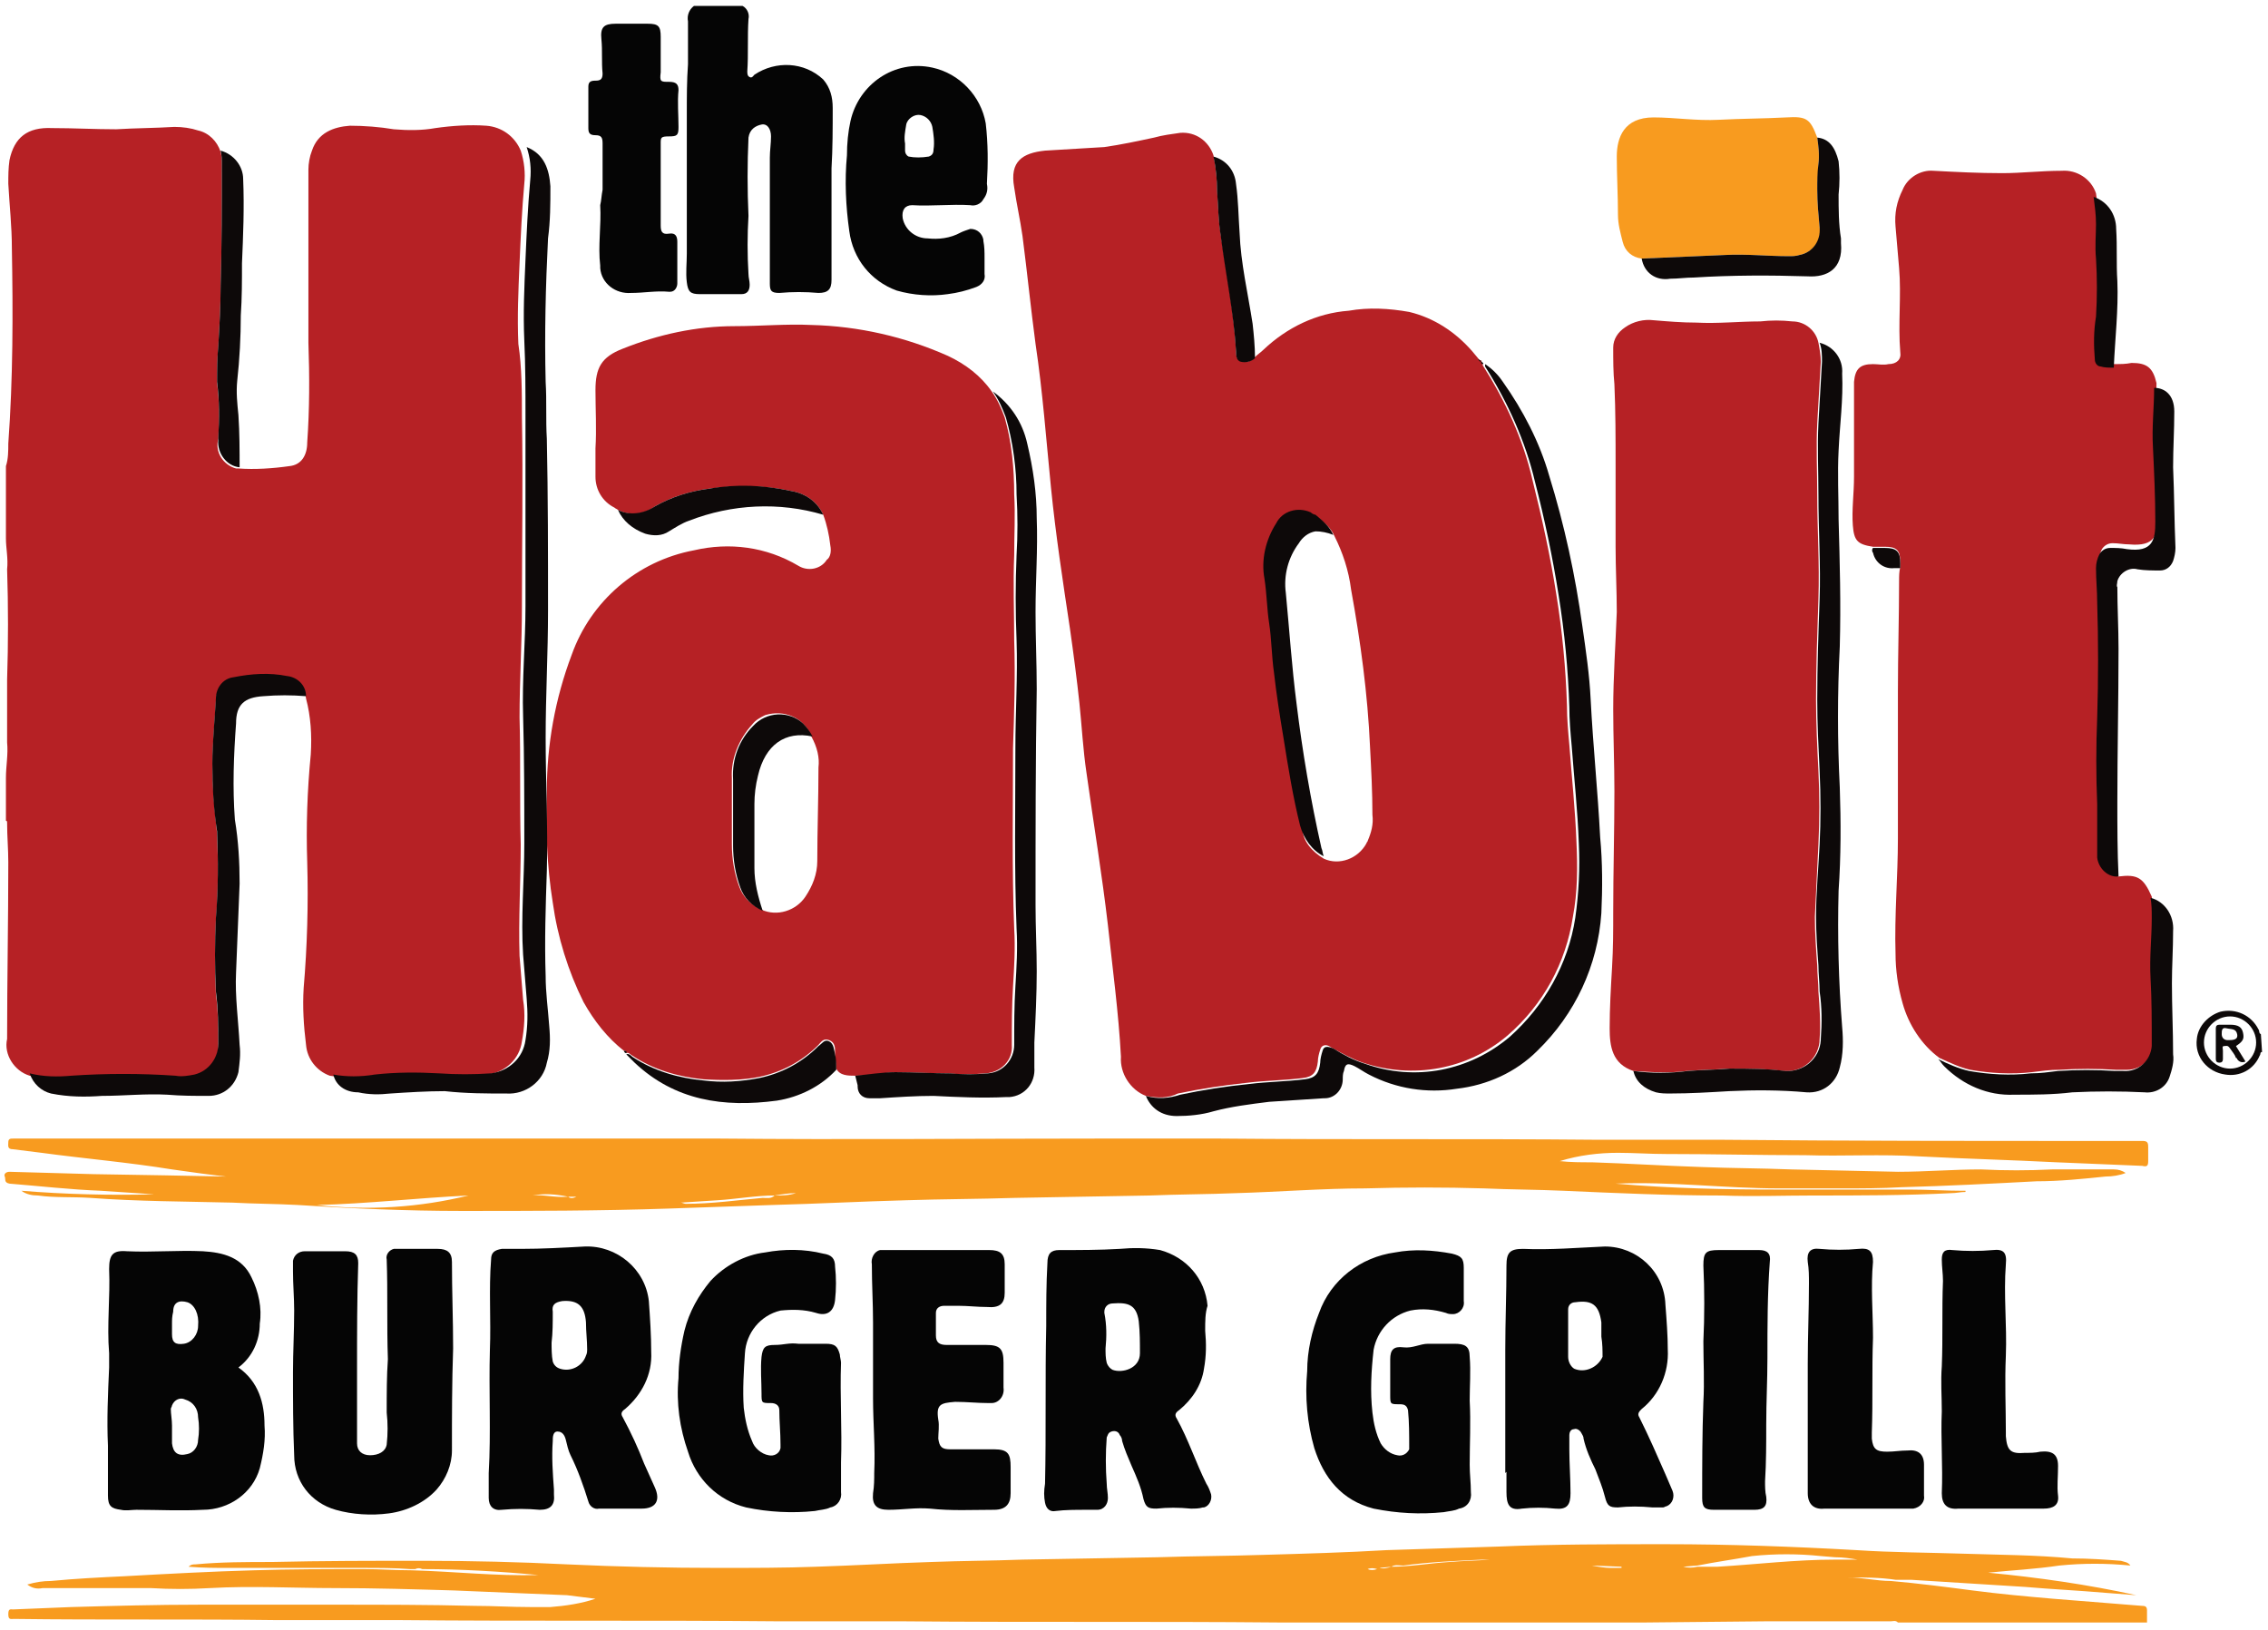 <?xml version="1.0" encoding="utf-8"?>
<!-- Generator: Adobe Illustrator 21.1.0, SVG Export Plug-In . SVG Version: 6.00 Build 0)  -->
<svg version="1.1" id="Layer_1" xmlns="http://www.w3.org/2000/svg" xmlns:xlink="http://www.w3.org/1999/xlink" x="0px" y="0px"
	 viewBox="0 0 191.2 137.4" style="enable-background:new 0 0 191.2 137.4;" xml:space="preserve">
<style type="text/css">
	.st0{fill:#B62125;}
	.st1{fill:#F89B1F;}
	.st2{fill:#050505;}
	.st3{fill:#0D0909;}
</style>
<title>Fast Casual</title>
<path class="st0" d="M0.5,39.3c0.2-0.6,0.2-1.3,0.2-1.9c0.4-5.5,0.4-11,0.3-16.5c0-1.8-0.2-3.6-0.3-5.4c0-0.7,0-1.3,0.1-2
	c0.4-1.9,1.5-2.8,3.6-2.7c1.8,0,3.6,0.1,5.4,0.1c1.6-0.1,3.3-0.1,4.9-0.2c0.7,0,1.4,0.1,2,0.3c0.9,0.2,1.6,0.9,1.9,1.8
	c0.1,0.4,0.1,0.8,0.1,1.2c0,3.4,0,6.7-0.1,10.1c0,1.7-0.1,3.4-0.2,5.2c-0.1,1-0.1,2-0.1,3c0.2,1.6,0.2,3.1,0.1,4.7
	c-0.3,1.1,0.4,2.2,1.5,2.5c0.1,0,0.1,0,0.2,0c1.4,0.1,2.9,0,4.3-0.2c1-0.1,1.5-0.9,1.5-2c0.2-2.8,0.2-5.6,0.1-8.4
	c0-4.9,0-9.8,0-14.6c0-0.5,0.1-1.1,0.3-1.6c0.5-1.5,1.8-2,3.2-2.1c1.2,0,2.5,0.1,3.7,0.3c1.2,0.1,2.4,0.1,3.5-0.1
	c1.4-0.2,2.9-0.3,4.3-0.2c1.3,0.1,2.4,0.9,2.9,2.1c0.3,0.9,0.4,1.9,0.3,2.8c-0.2,2.2-0.3,4.4-0.4,6.7s-0.2,4.5-0.1,6.8
	C44,31,44,33.1,44,35.2c0.1,5.3,0,10.7,0,16c0,3.1-0.2,6.2-0.2,9.3c0.1,3.6,0,7.2,0.1,10.7c0,3.1-0.2,6.3-0.1,9.4
	c0.1,1.2,0.2,2.5,0.3,3.7c0.2,1.2,0.1,2.4-0.1,3.5c-0.2,1.5-1.4,2.6-2.9,2.8c-1.5,0.1-2.9,0.1-4.4,0c-1.8-0.1-3.6-0.1-5.4,0.1
	c-1.1,0.2-2.3,0.2-3.5,0c-1.1-0.4-1.9-1.4-2-2.6c-0.2-1.6-0.3-3.2-0.2-4.8c0.3-3.5,0.4-7.1,0.3-10.6c-0.1-3,0-6,0.3-9.1
	c0.1-1.6,0-3.2-0.4-4.7c-0.1-0.9-0.8-1.6-1.6-1.7c-1.5-0.3-3-0.3-4.5,0.1c-0.9,0.1-1.5,0.9-1.5,1.8c-0.1,1.8-0.3,3.7-0.3,5.5
	c0,1.9,0.2,3.8,0.4,5.7c0.1,2.4,0.1,4.9-0.1,7.3c-0.1,2.1-0.1,4.1,0,6.2c0.2,1.5,0.2,2.9,0.2,4.4c0,1.2-0.8,2.3-2,2.6
	c-0.5,0.1-1.1,0.2-1.6,0.1c-2.9-0.2-5.9-0.2-8.8,0c-1.2,0.1-2.4,0-3.5-0.2c-1.3-0.4-2.2-1.8-1.9-3.1c0-5,0.1-9.9,0.1-14.9
	c0-1.1-0.1-2.2-0.1-3.3c0-0.1,0-0.2-0.1-0.2v-3.6c0-1,0.2-2,0.1-3c0-1.8,0-3.6,0-5.3c0.1-3.1,0.1-6.2,0-9.3c0.1-0.9-0.1-1.8-0.1-2.6
	L0.5,39.3z"/>
<path class="st1" d="M138.8,136.8h-11.1c-6.7,0-13.3,0-20,0c-10.6-0.1-21.1,0-31.7-0.1c-3.5,0-7,0-10.5,0c-10.6-0.1-21.1,0-31.7-0.1
	c-3.5,0-6.9,0-10.4,0c-7.4-0.1-14.8,0-22.2-0.1c-0.3,0-0.5,0.1-0.5-0.4s0.2-0.4,0.4-0.4l4.9-0.2c3.6-0.1,7.2-0.2,10.8-0.2
	c1.7,0,3.5,0,5.2,0c2.1,0,4.2,0,6.3,0c3.9,0,7.8,0,11.7,0.1c1.6,0,3.1,0.1,4.7,0.1c0.6,0,1.2,0,1.7,0c1.3-0.1,2.6-0.3,3.8-0.7
	l-2.4-0.3l-9.5-0.4c-3.4-0.1-6.7-0.2-10.1-0.2s-7-0.2-10.5,0c-1.7,0.1-3.3,0.1-5,0c-3,0-6.1,0-9.1,0c-0.5,0.1-0.9,0-1.3-0.3
	c0.7-0.2,1.3-0.3,2-0.3c2.1-0.2,4.1-0.3,6.2-0.4c3.6-0.2,7.3-0.4,10.9-0.5c3.1-0.1,6.2-0.1,9.3-0.1c1.3,0,2.7,0.1,4,0.1
	c3.6,0.1,7.1,0.5,10.7,0.4c-3.2-0.3-6.5-0.5-9.8-0.5c-0.2-0.1-0.4-0.1-0.6,0h-0.4c-1.3-0.1-2.7-0.1-4-0.1H19.3c-1.1,0-2.2,0-3.4-0.1
	c0.2-0.2,0.4-0.2,0.6-0.2c2.1-0.2,4.3-0.2,6.4-0.2c4.3-0.1,8.5-0.1,12.8-0.1c4,0,8.1,0.1,12.1,0.3c4.3,0.2,8.5,0.3,12.8,0.3
	c2.8,0,5.5,0,8.2-0.1c3.2-0.1,6.5-0.3,9.7-0.4c2.6-0.1,5.1-0.1,7.7-0.2l11.4-0.2c3-0.1,5.9-0.1,8.9-0.2c3.5-0.1,7-0.2,10.4-0.4
	c3.1-0.1,6.3-0.2,9.4-0.3c4.7-0.2,9.4-0.2,14.1-0.2c5.4,0,10.8,0.2,16.1,0.5c3,0.2,6,0.2,9,0.3s6.1,0.1,9.2,0.4
	c1.4,0,2.8,0.1,4.1,0.2c0.3,0.1,0.6,0.1,0.8,0.4c-2-0.2-4-0.2-6,0c-2,0.3-4,0.4-6,0.6c4.2,0.4,8.4,1,12.5,1.9l-2.6-0.2
	c-2.3-0.2-4.5-0.3-6.8-0.5l-9.6-0.6c-0.4,0-0.8,0-1.3,0c-1.3-0.2-2.7-0.2-4-0.2c1.2,0,2.4,0.3,3.6,0.3c2.3,0.2,4.6,0.5,6.9,0.8
	s4.5,0.5,6.8,0.7c2.5,0.2,5,0.4,7.5,0.6c0.3,0,0.4,0.1,0.4,0.4s0,0.7,0,1H160c-0.2-0.2-0.4-0.1-0.6-0.1H149L138.8,136.8z
	 M117.3,132.1c1.6,0,3.2-0.3,4.9-0.4c1.1-0.1,2.2-0.1,3.4-0.2c-0.3,0-0.4,0-0.6,0c-2.2,0.1-4.5,0.2-6.7,0.5
	C117.9,132,117.6,131.9,117.3,132.1l-1,0.1C116.6,132.3,117,132.2,117.3,132.1L117.3,132.1z M143.1,132l-1.2,0.1
	c0.4,0.1,0.8,0.1,1.2,0h0.3c0.1,0,0.1,0,0.1,0c0.4,0,0.8,0,1.3,0c3.3-0.2,6.6-0.6,9.9-0.6h1.9c-0.6-0.1-1.2-0.2-1.9-0.2l-1.2-0.1
	c-1.9-0.2-3.9-0.2-5.8,0C146.1,131.5,144.6,131.7,143.1,132L143.1,132z M136.7,132.2v-0.1l-2.5-0.1c0.5,0.1,1.1,0.2,1.6,0.2
	C136.1,132.2,136.4,132.2,136.7,132.2L136.7,132.2z M115.3,132.3c0.2,0.1,0.5,0.1,0.8,0C115.8,132.2,115.5,132.2,115.3,132.3
	L115.3,132.3z"/>
<path class="st2" d="M62.6,0.5c0.4,0.2,0.6,0.7,0.5,1.1C63,3.1,63.1,4.6,63,6c0,0.2,0,0.4,0.2,0.5s0.3-0.1,0.4-0.2
	c1.8-1.2,4.2-1.1,5.8,0.4c0.6,0.7,0.8,1.5,0.8,2.4c0,1.7,0,3.4-0.1,5.1c0,2.2,0,4.5,0,6.7c0,0.9,0,1.8,0,2.7c0,0.8-0.3,1.1-1.1,1.1
	c-1.1-0.1-2.2-0.1-3.3,0c-0.7,0-0.8-0.2-0.8-0.8c0-3.5,0-7,0-10.6c0-0.6,0.1-1.2,0.1-1.8s-0.3-1.1-0.8-1c-0.5,0.1-1,0.4-1.1,1.1
	c-0.1,2.2-0.1,4.4,0,6.6c-0.1,1.6-0.1,3.3,0,4.9c0,0.3,0.1,0.6,0.1,0.9c0,0.5-0.2,0.8-0.7,0.8c-1.2,0-2.3,0-3.5,0
	c-0.8,0-1-0.2-1.1-1s0-1.6,0-2.4c0-3.9,0-7.8,0-11.8c0-1.4,0-2.8,0.1-4.2c0-1.2,0-2.4,0-3.6c-0.1-0.5,0.1-1,0.5-1.3L62.6,0.5z"/>
<path class="st3" d="M190.7,88.7c-0.2,0-0.1,0.2-0.2,0.3c-0.5,1.2-1.7,1.8-2.9,1.6c-1.5-0.2-2.6-1.5-2.4-3c0.1-1.1,1-2,2-2.3
	c1.3-0.3,2.6,0.3,3.2,1.5c0.1,0.1,0,0.3,0.2,0.4L190.7,88.7z M188,85.7c-1.2,0-2.2,1-2.2,2.2c0,1.2,1,2.2,2.2,2.2
	c1.2,0,2.2-1,2.2-2.2c0,0,0,0,0,0C190.2,86.7,189.2,85.7,188,85.7L188,85.7z"/>
<path class="st0" d="M96.6,92.4c-1.3-0.5-2.2-1.9-2.1-3.3c-0.2-3.7-0.7-7.4-1.1-11.1c-0.5-4.3-1.2-8.5-1.8-12.8
	c-0.3-2-0.4-4-0.6-5.9s-0.5-4.2-0.8-6.3c-0.6-4-1.2-7.9-1.6-11.9S87.9,33,87.3,29c-0.4-3-0.7-6-1.1-9.1c-0.2-1.4-0.5-2.7-0.7-4.1
	c-0.4-2.2,0.7-2.9,2.6-3.1c1.7-0.1,3.3-0.2,5-0.3c1.4-0.2,2.8-0.5,4.2-0.8c0.7-0.2,1.5-0.3,2.2-0.4c1.3-0.1,2.4,0.7,2.8,1.9
	c0.2,1,0.3,1.9,0.3,2.9c0.1,1.2,0.1,2.5,0.3,3.7c0.5,3.3,1.1,6.5,1.3,9.8c0,0.4,0,0.8,0.4,0.9c0.4,0.2,0.9,0.1,1.2-0.3
	c0.2-0.2,0.5-0.4,0.7-0.6c2-1.9,4.5-3.1,7.2-3.3c1.7-0.3,3.4-0.2,5.1,0.1c2.1,0.5,3.9,1.7,5.3,3.3l0.5,0.6c0.1,0.1,0.1,0.2,0.3,0.2
	l0,0c0,0.1,0,0.2,0.1,0.2l0,0c0,0.1,0,0.1,0,0.2c1.9,3,3.4,6.2,4.2,9.7c0.8,3.2,1.5,6.4,2,9.6c0.5,3.1,0.8,6.2,0.9,9.4
	c0,1.1,0.1,2.2,0.2,3.3c0.2,2.7,0.5,5.5,0.6,8.2c0.1,2.1,0.1,4.2-0.3,6.3c-0.6,3.9-2.5,7.4-5.5,10c-3.4,2.9-8,3.7-12.2,2.3
	c-0.9-0.3-1.8-0.8-2.7-1.3c-0.4-0.3-0.8-0.2-0.9,0.2c-0.1,0.3-0.2,0.7-0.2,1c-0.1,0.9-0.4,1.3-1.3,1.4c-1.6,0.2-3.1,0.2-4.7,0.4
	c-1.9,0.2-3.9,0.5-5.8,0.9C98.5,92.6,97.6,92.6,96.6,92.4z M111.6,72.4c1.3,0.6,2.9,0,3.6-1.3c0-0.1,0.1-0.1,0.1-0.2
	c0.3-0.7,0.5-1.4,0.4-2.2c0-1.9-0.1-3.8-0.2-5.7c-0.2-4.5-0.8-8.9-1.6-13.3c-0.2-1.6-0.7-3.1-1.4-4.5c-0.3-0.7-0.9-1.2-1.5-1.6
	c-0.9-0.7-2.2-0.6-3,0.3c-0.1,0.1-0.2,0.2-0.2,0.4c-0.9,1.4-1.3,3.1-1,4.7c0.1,1.3,0.3,2.5,0.4,3.8c0.1,1.4,0.2,2.8,0.4,4.1
	c0.2,1.8,0.5,3.7,0.8,5.5c0.4,2.5,0.7,5,1.4,7.4C109.8,70.9,110.6,71.8,111.6,72.4L111.6,72.4z"/>
<path class="st0" d="M72.1,90.7c-0.6,0-1.3,0-1.6-0.6c0-0.4-0.1-0.8-0.1-1.3s0-0.9-0.5-1.1s-0.7,0.2-0.9,0.4c-1.4,1.4-3.1,2.3-5,2.7
	c-1.5,0.3-3.1,0.3-4.7,0.2c-2.1-0.2-4.2-0.8-6-2c-0.2-0.1-0.3-0.3-0.5-0.2l0,0c0-0.2-0.1-0.2-0.2-0.2c-1.4-1.1-2.5-2.5-3.4-4.1
	c-1.3-2.6-2.2-5.5-2.6-8.4c-0.5-3.1-0.6-6.2-0.5-9.4c0-3.9,0.7-7.8,2.1-11.5c1.6-4.5,5.5-7.9,10.3-8.8c3-0.7,6.1-0.3,8.8,1.3
	c0.8,0.5,1.9,0.3,2.4-0.5C70,47,70.1,46.5,70,46c-0.1-0.9-0.3-1.8-0.6-2.6c-0.5-1.1-1.5-1.8-2.7-2c-2.3-0.5-4.6-0.5-6.9-0.2
	c-1.6,0.2-3.2,0.7-4.6,1.5c-0.9,0.7-2.1,0.8-3.1,0.3c-0.1-0.1-0.2-0.1-0.3-0.2c-1-0.5-1.6-1.5-1.6-2.6c0-0.8,0-1.6,0-2.4
	c0.1-1.6,0-3.3,0-4.9c0-1.9,0.5-2.8,2.3-3.5c3-1.2,6.2-1.9,9.4-1.9c2.2,0,4.4-0.2,6.5-0.1c4,0.1,7.9,1,11.5,2.6
	c1.5,0.7,2.8,1.7,3.7,3c0.5,0.7,0.8,1.4,1.1,2.2c0.6,2.1,0.8,4.3,0.8,6.5c0.1,1.7,0,3.4,0,5.1c-0.1,2.4,0,4.8,0,7.2
	c0.1,3,0,6.1-0.1,9.1c0,5.1-0.1,10.1,0.1,15.2c0.1,1.6,0,3.3-0.1,4.9c-0.1,1.6-0.1,3.3-0.1,4.9c0.1,1.3-0.9,2.3-2.2,2.4
	c-1.1,0.1-2.1,0.1-3.2,0c-1.6,0-3.1-0.1-4.6-0.1C74.4,90.5,73.2,90.7,72.1,90.7z M68.4,62.1L68.4,62.1c-0.6-1.6-2.3-2.3-3.9-1.8
	c-0.4,0.2-0.8,0.4-1.1,0.8c-1.1,1.2-1.8,2.9-1.7,4.5c0,1.9,0,3.7,0,5.6c0,1.2,0.2,2.4,0.6,3.5c0.3,0.9,1,1.6,1.9,2
	c1.3,0.6,2.9,0.1,3.7-1.1c0.6-0.9,1-1.9,1-3c0-2.6,0.1-5.2,0.1-7.9C69.1,63.9,68.9,63,68.4,62.1L68.4,62.1z"/>
<path class="st0" d="M178.6,73.9c1.6-0.2,2.1,0.1,2.8,1.7c0.1,0.6,0.1,1.1,0.1,1.7c0,1.7-0.1,3.4-0.1,5.1s0.1,3.7,0.1,5.5
	c0,1.3-0.9,2.3-2.2,2.3c-0.1,0-0.2,0-0.2,0c-0.2,0-0.5,0-0.7,0c-1.6-0.1-3.2-0.1-4.8,0c-0.8,0-1.5,0.1-2.3,0.2
	c-1.7,0.2-3.5,0.1-5.2-0.2c-0.9-0.2-1.7-0.6-2.6-1c-1.5-1.1-2.6-2.8-3.1-4.6c-0.4-1.4-0.6-2.8-0.6-4.2c-0.1-3.2,0.2-6.5,0.2-9.7
	c0-4.1,0-8.3,0-12.4c0-3.1,0.1-6.3,0.1-9.4c0-0.3,0-0.7,0.1-1.1c0-0.1,0-0.2,0-0.4c0-1-0.3-1.3-1.3-1.3c-0.4,0-0.7,0-1,0
	c-1.3-0.2-1.6-0.5-1.7-1.8s0.1-2.7,0.1-4.1c0-2.5,0-5,0-7.6c0-0.1,0-0.3,0-0.4c0.1-1.1,0.5-1.5,1.6-1.5c0.4,0,0.9,0.1,1.3,0
	c0.7,0,1.1-0.4,1-1c-0.2-2.4,0.1-4.8-0.1-7.1c-0.1-1.2-0.2-2.3-0.3-3.5c-0.1-1.1,0.1-2.1,0.6-3.1c0.4-1,1.5-1.7,2.6-1.6
	c1.9,0.1,3.8,0.2,5.8,0.2c1.6,0,3.3-0.2,5-0.2c1.3-0.1,2.5,0.7,2.9,1.9c0.1,0.7,0.2,1.5,0.2,2.3c0,1-0.1,2,0,2.9
	c0.1,1.6,0.1,3.3,0,4.9c-0.1,1.2-0.2,2.4-0.1,3.6c0,0.3,0.2,0.6,0.5,0.6c0.4,0.1,0.8,0.1,1.1,0.1s0.8,0,1.3-0.1
	c1.3,0,1.8,0.4,2.1,1.7c0,1.7-0.1,3.3-0.1,5c0.1,2.1,0.2,4.2,0.2,6.3c0,1.5-0.2,2.5-2.4,2.3c-0.5,0-0.9-0.1-1.4-0.1
	c-0.4,0-0.7,0.2-0.9,0.5c-0.2,0.4-0.3,0.8-0.3,1.2c0,1,0,1.9,0.1,2.9c0.1,3.2,0,6.5,0,9.7c-0.1,2.4-0.1,4.9,0,7.3
	c0.1,1.4,0,2.8,0,4.3c-0.1,0.9,0.6,1.8,1.5,1.8C178.5,73.9,178.5,73.9,178.6,73.9z"/>
<path class="st0" d="M137.7,90.3c-1.8-0.6-2-2.1-2-3.6c0-1.7,0.1-3.4,0.2-5.1s0.1-3.1,0.1-4.7c0-3.4,0.1-6.8,0.1-10.2
	c0-2.3-0.1-4.6-0.1-6.9c0-2.7,0.2-5.5,0.3-8.2c0-1.8-0.1-3.7-0.1-5.5c0-2.3,0-4.6,0-6.9s0-4.5-0.1-6.8c-0.1-1-0.1-2-0.1-3.1
	c0-0.7,0.4-1.3,1-1.7c0.7-0.5,1.6-0.7,2.4-0.6c1.2,0.1,2.4,0.2,3.6,0.2c1.8,0.1,3.6-0.1,5.4-0.1c0.9-0.1,1.8-0.1,2.7,0
	c1.1,0,2,0.8,2.2,1.8c0.1,0.5,0.2,1.1,0.2,1.6c-0.1,1.7-0.2,3.5-0.3,5.2c-0.1,2,0,4,0,6c0,2.9,0.2,5.8,0.1,8.8s-0.2,5.7-0.2,8.5
	c0,2,0.1,4,0.2,6c0.1,2,0.1,4.1,0,6.2c-0.1,2-0.2,4.1-0.3,6.1c0,1.4,0.1,2.7,0.2,4.1c0,0.7,0.1,1.5,0.1,2.2c0.1,1.3,0.2,2.7,0.1,4
	c0,1.5-1.3,2.8-2.9,2.7c0,0-0.1,0-0.1,0c-1.6-0.2-3.1-0.2-4.7-0.2c-1.2,0.1-2.4,0.1-3.5,0.2C140.7,90.5,139.2,90.4,137.7,90.3z"/>
<path class="st1" d="M24.7,99.7c-3.4-0.2-6.8-0.6-10.2-1.1c-3.7-0.6-7.3-0.9-11-1.4c-0.8-0.1-1.6-0.2-2.4-0.3
	c-0.5,0-0.4-0.3-0.4-0.6S0.9,96,1.1,96h7.8H9h20.1h21.1c3.5,0,7,0,10.5,0C71.3,96.1,81.9,96,92.4,96c3.5,0,7,0,10.5,0
	c10.6,0.1,21.1,0,31.7,0.1c3.5,0,7,0,10.5,0c10.6,0.1,21.1,0.1,31.6,0.1c1.3,0,2.6,0,3.9,0c0.4,0,0.5,0.1,0.5,0.5c0,0.4,0,0.8,0,1.2
	c0,0.4-0.1,0.5-0.5,0.4c-2.4-0.1-4.8-0.2-7.2-0.3c-3.9-0.2-7.8-0.3-11.6-0.5c-3.2-0.2-6.4,0-9.6-0.1c-3.9,0-7.9-0.1-11.8-0.1
	c-1.3,0-2.7-0.1-4-0.1c-1.6,0-3.3,0.2-4.9,0.7c0.9,0.1,1.8,0.1,2.7,0.1c3.1,0.1,6.2,0.3,9.3,0.4c2.5,0.1,5,0.1,7.5,0.2l9,0.2
	c2.3,0,4.7-0.2,7-0.2c2,0.1,4,0.1,6,0c1.7,0,3.5,0,5.2,0c0.4,0,0.7,0.1,1,0.3c-0.5,0.2-1.1,0.3-1.7,0.3c-1.9,0.2-3.9,0.4-5.8,0.4
	c-3.8,0.2-7.6,0.4-11.4,0.5c-1.7,0.1-3.4,0.1-5.1,0.1H150c-4.6,0-9.2-0.6-13.8-0.4c4.6,0.4,9.2,0.5,13.8,0.5h5.3c1.9,0,3.8,0,5.7,0
	c1.5,0,3,0.1,4.5,0.1c0.1,0,0.1,0,0.2,0v0.1c-0.4,0-0.8,0.1-1.2,0.1c-3.9,0.2-7.8,0.2-11.7,0.2c-2.5,0-5,0.1-7.6,0
	c-4.5,0-8.9-0.2-13.4-0.4c-2.2-0.1-4.5-0.1-6.7-0.2c-3.3-0.1-6.7-0.1-10,0c-3.6,0-7.3,0.3-10.9,0.4c-2.4,0.1-4.9,0.1-7.3,0.2
	L85.6,101c-3.1,0.1-6.2,0.1-9.2,0.2c-3.8,0.1-7.5,0.3-11.3,0.4l-8.7,0.3c-5.8,0.2-11.7,0.2-17.5,0.2c-4.6,0-9.2-0.2-13.8-0.5
	c-1.8-0.1-3.7-0.1-5.5-0.2c-4-0.1-8-0.1-12-0.4c-1.5-0.1-3,0-4.4-0.2c-0.5,0-1-0.1-1.4-0.4c3.7,0.3,7.5,0.4,11.2,0.3l-4.5-0.3
	c-2.6-0.1-5.2-0.4-7.7-0.6c-0.5-0.1-0.3-0.4-0.4-0.6s0.1-0.4,0.4-0.4l7.1,0.2l6,0.1l10.1,0.2h0.6c0.5,0.1,0.9,0.1,1.4,0
	C25.6,99.8,25.2,99.6,24.7,99.7z M47.9,100.9c0.2,0.2,0.5,0.1,0.7,0H47.9c-1-0.2-2-0.3-3-0.1C45.8,100.7,46.8,101,47.9,100.9
	L47.9,100.9z M65.3,100.8c-1.6,0-3.2,0.3-4.8,0.4l-3.1,0.2c0.1,0,0.3,0.1,0.4,0.1c2.2,0,4.3-0.3,6.5-0.5
	C64.6,101,65,101.1,65.3,100.8c0.6,0,1.2,0,1.8-0.2C66.5,100.6,65.9,100.7,65.3,100.8L65.3,100.8z M39.5,100.8
	c-4.3,0.2-8.5,0.7-12.8,0.8C31.1,102.1,35.4,101.8,39.5,100.8L39.5,100.8z"/>
<path class="st2" d="M101.6,112.2c0.1,1.1,0.1,2.1-0.1,3.2c-0.2,1.4-1,2.6-2.1,3.5c-0.3,0.2-0.4,0.4-0.2,0.7c1,1.8,1.6,3.7,2.5,5.5
	c0.2,0.3,0.3,0.6,0.4,0.9c0.1,0.5-0.2,1-0.6,1.1c0,0,0,0-0.1,0c-0.3,0.1-0.7,0.1-1,0.1c-1-0.1-2-0.1-2.9,0c-0.7,0-0.9-0.1-1.1-0.8
	c-0.2-1-0.6-1.9-1-2.8c-0.3-0.7-0.6-1.4-0.8-2.1c0-0.2-0.1-0.4-0.2-0.5c-0.1-0.3-0.4-0.4-0.7-0.3c-0.3,0.1-0.3,0.3-0.4,0.5
	c-0.1,1.3-0.1,2.6,0,3.9c0,0.4,0.1,0.8,0.1,1.2c0,0.5-0.3,1-0.9,1c0,0-0.1,0-0.1,0c-0.3,0-0.5,0-0.8,0c-0.9,0-1.8,0-2.6,0.1
	c-0.5,0.1-0.8-0.2-0.9-0.7c-0.1-0.5-0.1-1,0-1.6c0.1-4.4,0-8.9,0.1-13.3c0-1.8,0-3.5,0.1-5.3c0-0.8,0.3-1.1,1-1.1
	c1.7,0,3.4,0,5.1-0.1c1.1-0.1,2.2-0.1,3.4,0.1c2.2,0.6,3.8,2.4,4,4.7C101.6,110.7,101.6,111.4,101.6,112.2z M93.2,113.7
	c0,0.4,0,0.8,0.1,1.2c0.1,0.3,0.3,0.5,0.5,0.6c0.8,0.3,2.3-0.1,2.3-1.4c0-0.9,0-1.8-0.1-2.7c-0.2-1.4-0.9-1.6-2.2-1.5
	c-0.4,0-0.7,0.3-0.7,0.7c0,0,0,0.1,0,0.1C93.3,111.7,93.3,112.7,93.2,113.7z"/>
<path class="st2" d="M41.2,124.2c0.2-3.4,0-6.9,0.1-10.4c0.1-2.5-0.1-5.1,0.1-7.6c0-0.6,0.3-0.8,0.9-0.9c0.5,0,1.1,0,1.6,0
	c1.8,0,3.6-0.1,5.4-0.2c2.7-0.1,5.1,1.9,5.4,4.6c0.1,1.4,0.2,2.9,0.2,4.3c0.1,1.9-0.8,3.6-2.2,4.8c-0.3,0.2-0.4,0.4-0.2,0.7
	c0.7,1.3,1.3,2.6,1.8,3.9l0.9,2c0.5,1.1,0.1,1.8-1.1,1.8s-2.4,0-3.6,0c-0.4,0.1-0.8-0.2-0.9-0.6c-0.4-1.3-0.9-2.7-1.5-3.9
	c-0.2-0.4-0.3-0.9-0.4-1.3s-0.3-0.7-0.7-0.7s-0.4,0.5-0.4,0.8c-0.1,1.4,0,2.7,0.1,4.1c0,0.1,0,0.3,0,0.4c0.1,0.9-0.3,1.3-1.2,1.3
	c-1.1-0.1-2.1-0.1-3.2,0c-0.7,0.1-1.1-0.3-1.1-1S41.2,125,41.2,124.2z M46.5,113.2c0,0.5,0,1.1,0.1,1.6c0.1,0.3,0.3,0.5,0.6,0.6
	c0.9,0.3,1.9-0.2,2.2-1.1c0.1-0.2,0.1-0.4,0.1-0.5c0-0.8-0.1-1.5-0.1-2.3c-0.1-1.4-0.7-1.9-2-1.8c-0.6,0.1-0.9,0.3-0.8,0.9
	C46.6,111.5,46.6,112.4,46.5,113.2L46.5,113.2z"/>
<path class="st2" d="M126.9,124.2c0-3.5,0-6.9,0-10.4c0-2.4,0.1-4.7,0.1-7.1c0-1.1,0.3-1.4,1.4-1.4c2.3,0.1,4.6-0.1,6.9-0.2
	c2.7,0,5,2.1,5.1,4.9c0.1,1.3,0.2,2.6,0.2,3.8c0.1,1.9-0.7,3.8-2.2,5c-0.2,0.2-0.4,0.4-0.2,0.7c0.8,1.6,1.5,3.2,2.2,4.8
	c0.2,0.5,0.4,0.9,0.6,1.4c0.2,0.5,0,1.1-0.5,1.3c-0.1,0-0.2,0.1-0.3,0.1c-0.3,0-0.6,0-0.9,0c-1-0.1-2-0.1-2.9,0
	c-0.7,0-0.9-0.1-1.1-0.9c-0.2-0.8-0.5-1.5-0.8-2.3c-0.4-0.8-0.8-1.7-1-2.6c0-0.2-0.1-0.3-0.2-0.5c-0.1-0.2-0.4-0.4-0.6-0.3
	c-0.3,0-0.4,0.3-0.4,0.5c0,0.4,0,0.8,0,1.2c0,1.2,0.1,2.5,0.1,3.7c0,1-0.3,1.4-1.3,1.3c-0.9-0.1-1.9-0.1-2.8,0
	c-1.1,0.2-1.3-0.4-1.3-1.4c0-0.6,0-1.1,0-1.7L126.9,124.2z M135,112.7c0-0.4,0-0.8,0-1.2c-0.2-1.5-0.8-1.9-2.2-1.7
	c-0.3,0-0.6,0.2-0.6,0.6c0,1.3,0,2.7,0,4c0,0.4,0.2,0.8,0.5,1c0.9,0.4,2-0.1,2.4-1c0,0,0,0,0,0C135.1,113.9,135.1,113.3,135,112.7z"
	/>
<path class="st2" d="M20.1,115.3c1.7,1.2,2.2,3,2.2,4.9c0.1,1.2-0.1,2.4-0.4,3.6c-0.6,2.1-2.6,3.5-4.8,3.5c-1.9,0.1-3.7,0-5.6,0
	c-0.4,0-0.9,0.1-1.3,0c-0.8-0.1-1.1-0.3-1.1-1.2c0-1.4,0-2.8,0-4.2c-0.1-2.2,0-4.4,0.1-6.6c0-0.4,0-0.8,0-1.2
	c-0.2-2.4,0.1-4.7,0-7.1c0-1.2,0.3-1.6,1.5-1.5c2.2,0.1,4.3-0.1,6.4,0c1.7,0.1,3.3,0.5,4.1,2.2c0.6,1.2,0.9,2.6,0.7,3.9
	C21.9,113,21.3,114.4,20.1,115.3z M14.5,120.2c0,0.5,0,1,0,1.5c0.1,0.8,0.5,1.1,1.3,0.9c0.5-0.1,0.9-0.6,0.9-1.2
	c0.1-0.6,0.1-1.3,0-1.9c0-0.7-0.4-1.3-1.1-1.5c-0.4-0.2-0.9,0-1.1,0.5c0,0.1-0.1,0.2-0.1,0.3C14.4,119.2,14.5,119.7,14.5,120.2
	L14.5,120.2z M14.5,111.6L14.5,111.6c0,0.3,0,0.6,0,0.9c0,0.7,0.3,0.9,1,0.8c0.7-0.1,1.2-0.8,1.2-1.5c0.1-1-0.3-1.8-0.9-2
	c-0.7-0.2-1.2,0-1.2,0.8C14.5,111,14.5,111.3,14.5,111.6L14.5,111.6z"/>
<path class="st2" d="M32.7,114.6c-0.1-2.9,0-5.7-0.1-8.4c-0.1-0.4,0.2-0.8,0.6-0.9c0,0,0.1,0,0.1,0c0.1,0,0.2,0,0.4,0
	c1.1,0,2.1,0,3.2,0c0.8,0,1.2,0.3,1.2,1.1c0,2.4,0.1,4.9,0.1,7.3c-0.1,2.9-0.1,5.7-0.1,8.6c0,1.2-0.5,2.4-1.3,3.3
	c-1,1.1-2.5,1.8-4,2c-1.5,0.2-3.1,0.1-4.5-0.3c-2.1-0.6-3.5-2.4-3.5-4.6c-0.1-2.3-0.1-4.7-0.1-7c0-1.7,0.1-3.4,0.1-5.2
	c0-1.1-0.1-2.2-0.1-3.3c0-0.3,0-0.6,0-0.9c0.1-0.5,0.5-0.8,1-0.8c0,0,0,0,0,0h3.4c0.8,0,1.1,0.3,1.1,1c-0.1,3-0.1,5.9-0.1,8.9
	c0,2.1,0,4.2,0,6.3c0,0.6,0.4,1,1.1,1s1.3-0.3,1.4-0.9c0.1-0.9,0.1-1.8,0-2.7C32.6,117.5,32.6,116,32.7,114.6z"/>
<path class="st2" d="M67.3,113.3h2.3c0.8,0,1,0.2,1.2,0.9c0,0.2,0.1,0.5,0.1,0.7c-0.1,2.8,0.1,5.6,0,8.4c0,0.8,0,1.7,0,2.5
	c0.1,0.6-0.3,1.2-0.9,1.3c-0.4,0.2-0.9,0.2-1.3,0.3c-1.9,0.2-3.9,0.1-5.8-0.3c-2.4-0.6-4.2-2.4-4.9-4.7c-0.7-2-1-4.1-0.8-6.2
	c0-1.3,0.2-2.7,0.5-4c0.4-1.6,1.2-3,2.2-4.2c1.2-1.3,2.9-2.2,4.6-2.4c1.6-0.3,3.3-0.3,4.9,0.1c0.7,0.1,1,0.4,1,1.1
	c0.1,0.9,0.1,1.9,0,2.8c-0.1,1-0.7,1.4-1.6,1.1c-1-0.3-2-0.3-3-0.2c-1.7,0.4-2.9,1.9-3,3.6c-0.1,1.5-0.2,3.1-0.1,4.6
	c0.1,0.9,0.3,1.9,0.7,2.8c0.2,0.6,0.8,1.1,1.4,1.2c0.4,0.1,0.9-0.1,1-0.6c0-0.1,0-0.2,0-0.3c0-1-0.1-2-0.1-2.9
	c0-0.4-0.3-0.6-0.7-0.6c-0.8,0-0.8,0-0.8-0.8c0-1-0.1-2.1,0-3.1c0.1-0.8,0.3-1,1.1-1S66.5,113.2,67.3,113.3L67.3,113.3z"/>
<path class="st2" d="M120.4,113.3h2.2c0.9,0,1.3,0.2,1.3,1.1c0.1,1.2,0,2.5,0,3.7c0.1,1.8,0,3.6,0,5.4c0,0.8,0.1,1.5,0.1,2.3
	c0.1,0.7-0.3,1.3-1,1.4c-0.4,0.2-0.8,0.2-1.3,0.3c-2,0.2-3.9,0.1-5.9-0.3c-2.7-0.7-4.2-2.6-5-5.1c-0.6-2.1-0.8-4.3-0.6-6.5
	c0-1.7,0.4-3.4,1-4.9c1-2.8,3.5-4.7,6.4-5.1c1.6-0.3,3.2-0.2,4.8,0.1c0.8,0.2,1,0.4,1,1.2s0,1.8,0,2.8c0.1,0.6-0.4,1.1-0.9,1.1
	c-0.2,0-0.4,0-0.6-0.1c-1-0.3-2-0.4-3-0.2c-1.6,0.4-2.8,1.7-3.1,3.3c-0.2,1.8-0.3,3.5-0.1,5.3c0.1,0.9,0.3,1.8,0.7,2.6
	c0.3,0.5,0.8,0.9,1.4,1c0.4,0.1,0.8-0.1,1-0.5c0-0.1,0-0.1,0-0.2c0-1,0-2.1-0.1-3.1c-0.1-0.4-0.3-0.5-0.7-0.5c-0.8,0-0.8,0-0.8-0.8
	c0-1,0-2,0-3c0-0.8,0.3-1.1,1.1-1S119.7,113.3,120.4,113.3L120.4,113.3z"/>
<path class="st2" d="M73.7,124.2c0.1-2.2-0.1-4.2-0.1-6.3s0-4.3,0-6.4c0-1.6-0.1-3.2-0.1-4.9c-0.1-0.5,0.2-1.1,0.7-1.2
	c0.1,0,0.3,0,0.4,0h8.8c0.9,0,1.3,0.3,1.3,1.2s0,1.6,0,2.4c0,0.9-0.4,1.3-1.5,1.2c-0.8,0-1.6-0.1-2.4-0.1c-0.4,0-0.8,0-1.2,0
	c-0.4,0-0.7,0.2-0.7,0.6c0,0,0,0.1,0,0.1c0,0.6,0,1.2,0,1.8s0.3,0.8,0.9,0.8c0.9,0,1.9,0,2.8,0h0.5c1.2,0,1.5,0.3,1.5,1.5
	c0,0.7,0,1.4,0,2.1c0.1,0.7-0.4,1.3-1,1.3c-0.1,0-0.2,0-0.3,0c-0.9,0-1.8-0.1-2.7-0.1h-0.1c-1.2,0.1-1.6,0.2-1.4,1.5
	c0.1,0.5,0,1.1,0,1.6c0.1,0.7,0.3,0.9,1,0.9c1.2,0,2.5,0,3.7,0s1.4,0.4,1.4,1.5c0,0.7,0,1.4,0,2.2c0,0.9-0.4,1.4-1.4,1.4
	c-1.8,0-3.6,0.1-5.4-0.1c-1.2-0.1-2.3,0.1-3.5,0.1c-1,0-1.4-0.4-1.3-1.4C73.7,125.3,73.7,124.7,73.7,124.2z"/>
<path class="st1" d="M138.4,21.8c-0.8-0.1-1.4-0.6-1.6-1.4c-0.2-0.8-0.4-1.5-0.4-2.3c0-1.6-0.1-3.3-0.1-4.9s0.6-3.3,3.1-3.3
	c1.8,0,3.6,0.3,5.5,0.2s3.8-0.1,5.7-0.2c1.7-0.1,2,0.1,2.6,1.7c0.1,0.7,0.2,1.5,0.1,2.2c0,0.7-0.1,1.4-0.1,2.2
	c0,1.1,0.1,2.1,0.2,3.2c0.2,1.1-0.6,2.1-1.7,2.3c-0.3,0.1-0.6,0.1-0.9,0.1c-1.8,0-3.6-0.2-5.4-0.1L138.4,21.8z"/>
<path class="st2" d="M83,21.7c0,0.5,0,0.9,0,1.4c0.1,0.5-0.2,0.9-0.7,1.1c-0.8,0.3-1.6,0.5-2.4,0.6c-1.4,0.2-2.9,0.1-4.3-0.3
	c-2.2-0.8-3.7-2.7-4-5c-0.3-2.1-0.4-4.3-0.2-6.4c0-1,0.1-2,0.3-2.9c0.7-3.1,3.7-5.2,6.9-4.5c2.3,0.5,4.1,2.4,4.5,4.7
	c0.2,1.7,0.2,3.4,0.1,5.1c0.1,0.5,0,0.9-0.3,1.3c-0.2,0.4-0.7,0.6-1.1,0.5c-1.6-0.1-3.3,0.1-4.9,0c-0.6,0-0.9,0.4-0.8,1.1
	c0.2,1,1.1,1.7,2.1,1.7c0.9,0.1,1.9,0,2.8-0.5c0.2-0.1,0.5-0.2,0.8-0.3c0.6,0,1,0.4,1.1,0.9c0,0,0,0.1,0,0.1
	C83,20.8,83,21.3,83,21.7L83,21.7z M76.3,12.1c0,0.1,0,0.4,0,0.6s0.1,0.4,0.3,0.5c0.5,0.1,1.1,0.1,1.7,0c0.3-0.1,0.4-0.3,0.4-0.6
	c0.1-0.6,0-1.3-0.1-1.9c-0.1-0.5-0.5-0.9-1-1c-0.5-0.1-1.1,0.3-1.2,0.8c0,0,0,0,0,0C76.3,11.1,76.2,11.6,76.3,12.1L76.3,12.1z"/>
<path class="st3" d="M28.1,90.6c1.1,0.2,2.3,0.2,3.5,0c1.8-0.2,3.6-0.2,5.4-0.1c1.5,0.1,2.9,0.1,4.4,0c1.5-0.2,2.7-1.3,2.9-2.8
	c0.2-1.2,0.2-2.3,0.1-3.5c-0.1-1.2-0.2-2.4-0.3-3.7c-0.2-3.1,0.1-6.3,0.1-9.4c0-3.6,0-7.2-0.1-10.7c-0.1-3.1,0.2-6.2,0.2-9.3
	c0-5.3,0-10.7,0-16.1c0-2.1,0-4.2-0.1-6.3c-0.1-2.3,0-4.5,0.1-6.8s0.2-4.5,0.4-6.7c0.1-1,0-1.9-0.3-2.8c1.5,0.6,1.9,1.9,2,3.3
	c0,1.5,0,2.9-0.2,4.4c-0.2,4-0.3,8-0.2,12.1c0.1,1.6,0,3.2,0.1,4.8c0.1,4.8,0.1,9.7,0.1,14.5c0,3.6-0.2,7.1-0.2,10.7
	c0,3.7,0.2,7.5,0.1,11.2c-0.1,3-0.2,5.9-0.1,8.9c0,1.4,0.2,2.8,0.3,4.2c0.1,1.1,0.1,2.1-0.2,3.1c-0.3,1.6-1.8,2.7-3.4,2.6
	c-1.7,0-3.4,0-5.2-0.2c-1.5,0-3.1,0.1-4.6,0.2c-0.9,0.1-1.8,0.1-2.7-0.1C29.1,92.1,28.3,91.5,28.1,90.6z"/>
<path class="st3" d="M96.6,92.4c1,0.3,2,0.2,2.9-0.1c1.9-0.4,3.8-0.7,5.8-0.9c1.6-0.2,3.1-0.2,4.7-0.4c0.9-0.1,1.2-0.5,1.3-1.4
	c0-0.3,0.1-0.7,0.2-1c0.1-0.4,0.4-0.4,0.9-0.2c0.8,0.5,1.7,1,2.7,1.3c4.2,1.5,8.8,0.6,12.2-2.3c2.9-2.6,4.9-6.1,5.5-10
	c0.3-2.1,0.4-4.2,0.3-6.3c-0.1-2.8-0.4-5.5-0.6-8.2c-0.1-1.1-0.2-2.2-0.2-3.3c-0.1-3.1-0.4-6.3-0.9-9.4c-0.5-3.2-1.2-6.5-2-9.6
	c-0.8-3.4-2.3-6.7-4.2-9.7c0-0.1,0-0.1,0-0.2c0.6,0.4,1.1,0.9,1.5,1.5c1.7,2.4,3.1,5.1,3.9,7.9c1.3,4.2,2.2,8.4,2.8,12.7
	c0.3,2.1,0.6,4.1,0.7,6.2c0.2,3.9,0.6,7.7,0.8,11.6c0.2,2.1,0.2,4.3,0.1,6.4c-0.3,4.4-2.2,8.5-5.4,11.6c-1.8,1.8-4.2,2.9-6.8,3.2
	c-2.5,0.4-5.1,0-7.4-1.2c-0.4-0.2-0.8-0.5-1.2-0.7c-0.6-0.3-0.8-0.2-0.9,0.4c-0.1,0.2-0.1,0.5-0.1,0.7c0,0.9-0.7,1.6-1.5,1.6
	c0,0-0.1,0-0.1,0c-1.5,0.1-3.1,0.2-4.6,0.3c-1.6,0.2-3.2,0.4-4.7,0.8c-1,0.3-2.1,0.4-3.1,0.4C97.9,94.1,97,93.4,96.6,92.4z"/>
<path class="st2" d="M168.7,127.2c-1,0-2.3,0-3.6,0c-1,0.1-1.4-0.4-1.4-1.3c0.1-2.3-0.1-4.6,0-6.9c0-1.3-0.1-2.5,0-3.8
	c0.1-2.4,0-4.8,0.1-7.2c0-0.6-0.1-1.2-0.1-1.8s0.2-0.9,0.9-0.8c1.1,0.1,2.3,0.1,3.4,0c0.9-0.1,1.2,0.2,1.1,1.2
	c-0.2,2.6,0.1,5.1,0,7.7c-0.1,2.2,0,4.4,0,6.5c0,0.1,0,0.2,0,0.3c0.1,1.2,0.4,1.5,1.6,1.4c0.4,0,0.9,0,1.3-0.1
	c1-0.1,1.5,0.2,1.5,1.2s-0.1,1.7,0,2.5s-0.4,1.1-1.2,1.1L168.7,127.2z"/>
<path class="st2" d="M157.4,127.2c-1,0-2.3,0-3.6,0c-0.9,0.1-1.4-0.4-1.4-1.3c0-0.5,0-1,0-1.5c0-3.1,0-6.3,0-9.4
	c0-2.3,0.1-4.5,0.1-6.8c0-0.6,0-1.2-0.1-1.8c-0.1-0.8,0.2-1.2,1-1.1c1.1,0.1,2.2,0.1,3.3,0c0.9-0.1,1.2,0.2,1.2,1.1
	c-0.2,2.1,0,4.3,0,6.4c-0.1,2.7,0,5.3-0.1,8c0,0.2,0,0.4,0,0.5c0.1,0.9,0.4,1.1,1.3,1.1c0.6,0,1.1-0.1,1.7-0.1
	c0.9-0.1,1.4,0.3,1.4,1.2s0,1.7,0,2.6c0.1,0.5-0.3,1-0.9,1.1c-0.1,0-0.2,0-0.2,0L157.4,127.2z"/>
<path class="st3" d="M137.7,90.3c1.5,0.2,3.1,0.2,4.6,0c1.2-0.1,2.4-0.1,3.5-0.2c1.6,0,3.1,0,4.7,0.2c1.5,0.1,2.9-1,3-2.6
	c0,0,0-0.1,0-0.1c0.1-1.3,0.1-2.7-0.1-4c0-0.7-0.1-1.5-0.1-2.2c-0.1-1.4-0.2-2.7-0.2-4.1c0-2,0.2-4.1,0.3-6.1s0.1-4.1,0-6.2
	c-0.1-2.1-0.2-4-0.2-6c0-2.8,0.1-5.7,0.2-8.5s-0.1-5.8-0.1-8.8c0-2-0.1-4,0-6c0.1-1.7,0.2-3.5,0.3-5.2c0-0.5,0-1.1-0.2-1.6
	c1.2,0.3,2,1.4,1.9,2.6c0.1,2.2-0.2,4.3-0.3,6.5c-0.1,1.9,0,3.9,0,5.8c0.1,3.6,0.2,7.1,0.1,10.7c-0.2,4-0.2,7.9,0,11.9
	c0.1,2.9,0.1,5.8-0.1,8.7c-0.1,3.8,0,7.7,0.3,11.5c0.1,1.1,0.1,2.3-0.2,3.4c-0.3,1.3-1.4,2.2-2.8,2.1c-2.2-0.2-4.4-0.2-6.5-0.1
	c-1.7,0.1-3.3,0.2-5,0.2c-0.4,0-0.8,0-1.2-0.1C138.6,91.8,137.9,91.2,137.7,90.3z"/>
<path class="st2" d="M50.8,16c0-1.3,0-2.6,0-3.9c0-0.5-0.1-0.7-0.6-0.7s-0.6-0.2-0.6-0.6c0-1.2,0-2.3,0-3.5c0-0.4,0.2-0.5,0.6-0.5
	s0.6-0.1,0.6-0.6c-0.1-1,0-1.9-0.1-2.9S50.9,2,51.9,2h2.7c0.9,0,1.1,0.2,1.1,1.1s0,2,0,3c-0.1,0.8,0,0.8,0.7,0.8
	c0.6,0,0.8,0.2,0.8,0.7c-0.1,1,0,2.1,0,3.1c0,0.7-0.1,0.8-0.8,0.8s-0.7,0.1-0.7,0.6c0,2.3,0,4.6,0,6.9c0,0.5,0.1,0.8,0.7,0.7
	s0.7,0.3,0.7,0.7c0,1.2,0,2.4,0,3.5c0,0.3-0.2,0.7-0.6,0.7c0,0-0.1,0-0.1,0c-1.1-0.1-2.1,0.1-3.2,0.1c-1.3,0.1-2.5-0.8-2.6-2.1
	c0-0.1,0-0.1,0-0.2c-0.2-1.7,0.1-3.4,0-5.1C50.7,16.9,50.7,16.5,50.8,16L50.8,16z"/>
<path class="st3" d="M72.1,90.7c1.1-0.1,2.3-0.3,3.4-0.3c1.6,0,3.1,0.1,4.6,0.1c1.1,0.1,2.1,0.1,3.2,0c1.3-0.1,2.2-1.2,2.2-2.4
	c0-1.6,0-3.3,0.1-4.9c0.1-1.6,0.2-3.3,0.1-4.9c-0.2-5.1-0.1-10.1-0.1-15.2c0-3,0.2-6.1,0.1-9.1c-0.1-2.4-0.1-4.8,0-7.2
	c0.1-1.7,0.1-3.4,0-5.1c0-2.2-0.3-4.4-0.9-6.5c-0.3-0.8-0.6-1.5-1.1-2.2c1.5,1.1,2.5,2.6,2.9,4.4c0.5,2.1,0.8,4.2,0.8,6.3
	c0.1,2.6-0.1,5.2-0.1,7.9c0,2.2,0.1,4.3,0.1,6.5c-0.1,6.1-0.1,12.1-0.1,18.2c0,1.9,0.1,3.7,0.1,5.6s-0.1,4-0.2,6c0,0.7,0,1.4,0,2.1
	c0.1,1.3-0.8,2.4-2.1,2.5c-0.1,0-0.2,0-0.3,0c-2,0.1-4.1,0-6.1-0.1c-1.5,0-3,0.1-4.5,0.2c-0.3,0-0.6,0-0.9,0c-0.6,0-1-0.4-1-1
	c0,0,0,0,0-0.1L72.1,90.7z"/>
<path class="st2" d="M146.6,105.4h1.7c0.7,0,1,0.3,0.9,1c-0.2,2.7-0.2,5.4-0.2,8.1c0,1.9-0.1,3.7-0.1,5.6c0,1.6,0,3.2-0.1,4.8
	c0,0.4,0,0.9,0.1,1.3c0.1,0.8-0.2,1.1-1,1.1h-3.4c-0.8,0-1-0.2-1-1c0-2.7,0-5.4,0.1-8.1c0.1-1.7,0-3.4,0-5.1c0.1-2.1,0.1-4.3,0-6.4
	c0-1.1,0.2-1.3,1.3-1.3C145.6,105.4,146.1,105.4,146.6,105.4L146.6,105.4z"/>
<path class="st3" d="M2.5,90.5c1.2,0.3,2.4,0.3,3.5,0.2c2.9-0.2,5.9-0.2,8.8,0c0.5,0.1,1.1,0,1.6-0.1c1.2-0.3,2-1.4,2-2.6
	c0-1.5,0-2.9-0.2-4.4c-0.1-2.1-0.1-4.1,0-6.2c0.2-2.4,0.2-4.9,0.1-7.3c-0.3-1.9-0.4-3.8-0.4-5.7c0-1.8,0.2-3.7,0.3-5.5
	c0-0.9,0.6-1.7,1.5-1.8c1.5-0.3,3-0.4,4.5-0.1c0.9,0.1,1.6,0.8,1.6,1.7c-1.2-0.1-2.4-0.1-3.6,0c-1.6,0.1-2.3,0.7-2.3,2.3
	c-0.2,2.7-0.3,5.4-0.1,8.1c0.3,1.8,0.4,3.6,0.4,5.4c-0.1,2.5-0.2,5-0.3,7.5c-0.1,2,0.2,4.1,0.3,6.1c0.1,0.8,0,1.5-0.1,2.3
	c-0.3,1.2-1.3,2-2.5,2c-1.2,0-2.3,0-3.5-0.1c-1.8-0.1-3.7,0.1-5.5,0.1c-1.4,0.1-2.8,0.1-4.3-0.2C3.5,92,2.8,91.4,2.5,90.5z"/>
<path class="st3" d="M178.6,73.9c-0.9,0.1-1.7-0.7-1.8-1.6c0-0.1,0-0.2,0-0.2c0-1.4,0-2.8,0-4.3c-0.1-2.4-0.1-4.9,0-7.3
	c0.1-3.2,0.1-6.5,0-9.7c0-1-0.1-1.9-0.1-2.9c0-0.4,0.1-0.8,0.3-1.2c0.2-0.3,0.5-0.5,0.9-0.5c0.5,0,0.9,0,1.4,0.1
	c2.2,0.3,2.4-0.8,2.4-2.3c0-2.1-0.1-4.2-0.2-6.3c-0.1-1.7,0.1-3.3,0.1-5c0.9,0,1.7,0.6,1.7,2c0,1.6-0.1,3.1-0.1,4.7
	c0.1,2.3,0.1,4.5,0.2,6.8c0,0.4-0.1,0.8-0.2,1.1c-0.2,0.5-0.6,0.8-1.1,0.8c-0.6,0-1.3,0-1.9-0.1c-0.7-0.2-1.5,0.3-1.7,1
	c0,0.2-0.1,0.4,0,0.5c0,1.7,0.1,3.5,0.1,5.2c0,4.3-0.1,8.7-0.1,13C178.5,69.7,178.5,71.8,178.6,73.9z"/>
<path class="st3" d="M163.4,89.3c0.8,0.4,1.7,0.8,2.6,1c1.7,0.3,3.5,0.4,5.2,0.2c0.8,0,1.5-0.1,2.3-0.2c1.6-0.1,3.2-0.1,4.8,0
	c0.3,0,0.5,0,0.7,0c1.3,0.1,2.3-0.9,2.4-2.1c0-0.1,0-0.2,0-0.2c0-1.9,0-3.7-0.1-5.5s0.1-3.4,0.1-5.1c0-0.6,0-1.1-0.1-1.7
	c1.2,0.3,2,1.5,1.9,2.8c0,1.5-0.1,3-0.1,4.4c0,2,0.1,4,0.1,6c0.1,0.6-0.1,1.3-0.3,1.9c-0.3,0.9-1.2,1.4-2.1,1.3
	c-2-0.1-4.1-0.1-6.1,0c-1.6,0.2-3.3,0.2-4.9,0.2c-2.2,0.1-4.3-0.8-5.9-2.4C163.7,89.7,163.6,89.5,163.4,89.3z"/>
<path class="st3" d="M20.2,39.4c-1.1-0.1-1.9-1.2-1.8-2.3c0-0.1,0-0.1,0-0.2c0.1-1.6,0.1-3.1-0.1-4.7c0-1,0-2,0.1-3
	c0.1-1.7,0.2-3.4,0.2-5.2c0.1-3.4,0.1-6.7,0.1-10.1c0-0.4,0-0.8-0.1-1.2c1.1,0.3,1.9,1.3,1.9,2.4c0.1,2.4,0,4.8-0.1,7.1
	c0,1.5,0,2.9-0.1,4.4c0,1.8-0.1,3.7-0.3,5.5c-0.1,1,0,1.9,0.1,2.9C20.2,36.5,20.2,38,20.2,39.4z"/>
<path class="st3" d="M138.4,21.8l7-0.3c1.8-0.1,3.6,0.1,5.4,0.1c0.3,0,0.6,0,0.9-0.1c1.1-0.2,1.8-1.2,1.7-2.3
	c-0.1-1.1-0.2-2.1-0.2-3.2c0-0.7,0-1.4,0.1-2.2c0.1-0.7,0-1.5-0.1-2.2c1,0.1,1.5,0.8,1.8,2c0.1,0.9,0.1,1.9,0,2.8
	c0,1.2,0,2.5,0.2,3.7c0,0.1,0,0.3,0,0.4c0.2,2.2-1.2,2.9-2.8,2.8c-3.2-0.1-6.4-0.1-9.6,0.1c-0.7,0-1.3,0.1-2,0.1
	C139.6,23.7,138.6,23,138.4,21.8C138.4,21.8,138.4,21.8,138.4,21.8z"/>
<path class="st3" d="M52.8,88.9c0.2-0.1,0.4,0.1,0.5,0.2c1.8,1.2,3.9,1.8,6,2c1.6,0.2,3.1,0.1,4.7-0.2c1.9-0.4,3.6-1.3,5-2.7
	c0.3-0.2,0.5-0.6,0.9-0.4s0.4,0.7,0.5,1.1s0.1,0.8,0.1,1.3c-1.3,1.4-3.1,2.3-5,2.6c-4.5,0.6-8.6,0-12-3.2
	C53.2,89.3,53,89.1,52.8,88.9z"/>
<path class="st3" d="M52.1,43c1,0.5,2.2,0.3,3.1-0.3c1.4-0.8,3-1.3,4.6-1.5c2.3-0.4,4.6-0.3,6.9,0.2c1.2,0.2,2.2,0.9,2.7,2
	c-3.7-1.1-7.7-0.9-11.3,0.5c-0.6,0.2-1.2,0.6-1.7,0.9c-0.6,0.4-1.3,0.4-2,0.2C53.3,44.6,52.5,43.9,52.1,43z"/>
<path class="st3" d="M105.8,30.2c-0.3,0.3-0.8,0.4-1.2,0.3c-0.4-0.1-0.4-0.6-0.4-0.9c-0.2-3.3-0.9-6.6-1.3-9.8
	c-0.2-1.2-0.2-2.5-0.3-3.7c0-1-0.1-2-0.3-2.9c1.1,0.3,1.8,1.2,1.9,2.3c0.2,1.4,0.2,2.7,0.3,4.1c0.1,2.6,0.7,5.1,1.1,7.7
	C105.7,28.2,105.8,29.2,105.8,30.2z"/>
<path class="st3" d="M178.2,31c-0.4,0-0.8,0-1.1-0.1c-0.3,0-0.5-0.3-0.5-0.6c-0.1-1.2-0.1-2.4,0.1-3.6c0.1-1.6,0.1-3.3,0-4.9
	c-0.1-1,0-2,0-2.9c0-0.8-0.1-1.5-0.2-2.3c1.2,0.4,1.9,1.5,1.9,2.7c0.1,1.5,0,2.9,0.1,4.4C178.6,26.1,178.3,28.6,178.2,31z"/>
<path class="st3" d="M157.9,46.2c0.4,0,0.7,0,1,0c1,0,1.3,0.3,1.3,1.3c0,0.1,0,0.2,0,0.4h-0.5c-0.8,0.1-1.6-0.4-1.8-1.3
	C157.8,46.5,157.8,46.3,157.9,46.2z"/>
<path class="st3" d="M124.9,30.5c-0.2,0-0.2-0.1-0.3-0.2C124.7,30.3,124.8,30.4,124.9,30.5z"/>
<path class="st3" d="M52.6,88.6c0.1,0,0.3,0,0.2,0.2C52.7,88.8,52.6,88.7,52.6,88.6z"/>
<path class="st3" d="M125,30.7c-0.1,0-0.2-0.1-0.1-0.2C125,30.6,125.1,30.6,125,30.7z"/>
<path class="st3" d="M112.4,45.1c-0.5-0.2-1-0.3-1.5-0.3c-0.6,0.1-1.1,0.5-1.4,1c-0.9,1.2-1.3,2.7-1.1,4.2c0.3,3.1,0.5,6.2,0.9,9.3
	c0.5,4.1,1.2,8.2,2.1,12.2c0.1,0.2,0.1,0.5,0.2,0.7c-1-0.5-1.7-1.5-2-2.6c-0.6-2.4-1-4.9-1.4-7.4c-0.3-1.8-0.6-3.7-0.8-5.5
	c-0.2-1.4-0.2-2.8-0.4-4.1s-0.2-2.5-0.4-3.8c-0.3-1.6,0.1-3.3,1-4.7c0.5-1,1.8-1.4,2.9-0.9c0.1,0.1,0.3,0.2,0.4,0.2
	C111.5,43.9,112.1,44.4,112.4,45.1z"/>
<path class="st3" d="M68.5,62.1c-2.3-0.5-4,0.7-4.6,3.3c-0.2,0.8-0.3,1.6-0.3,2.4c0,1.8,0,3.6,0,5.4c0,1.2,0.3,2.4,0.7,3.6
	c-0.9-0.4-1.6-1.1-1.9-2c-0.4-1.1-0.6-2.3-0.6-3.5c0-1.9,0-3.7,0-5.6c-0.1-1.7,0.5-3.3,1.7-4.5c1.1-1.2,3-1.3,4.2-0.2
	C68,61.3,68.3,61.7,68.5,62.1z"/>
<path class="st3" d="M68.5,62.2C68.5,62.2,68.4,62.2,68.5,62.2L68.5,62.2z"/>
<path class="st3" d="M188.5,88.2l0.8,1.3c-0.2,0.1-0.5,0.1-0.7-0.2c0,0,0-0.1-0.1-0.1c-0.1-0.3-0.3-0.5-0.5-0.8s-0.3-0.2-0.5-0.2
	s-0.1,0.2-0.1,0.4c0,0.2,0,0.5,0,0.7c0,0.2-0.1,0.3-0.3,0.3s-0.3-0.1-0.3-0.3c0-0.9,0-1.8,0-2.6c0-0.2,0.1-0.3,0.3-0.3s0.6,0,0.9,0
	c0.7,0,1,0.2,1.1,0.7S189.1,87.8,188.5,88.2z M187.8,87.7c0.4,0,0.9,0,0.8-0.5s-0.5-0.4-0.9-0.5s-0.4,0.2-0.4,0.5
	S187.5,87.7,187.8,87.7L187.8,87.7z"/>
</svg>
